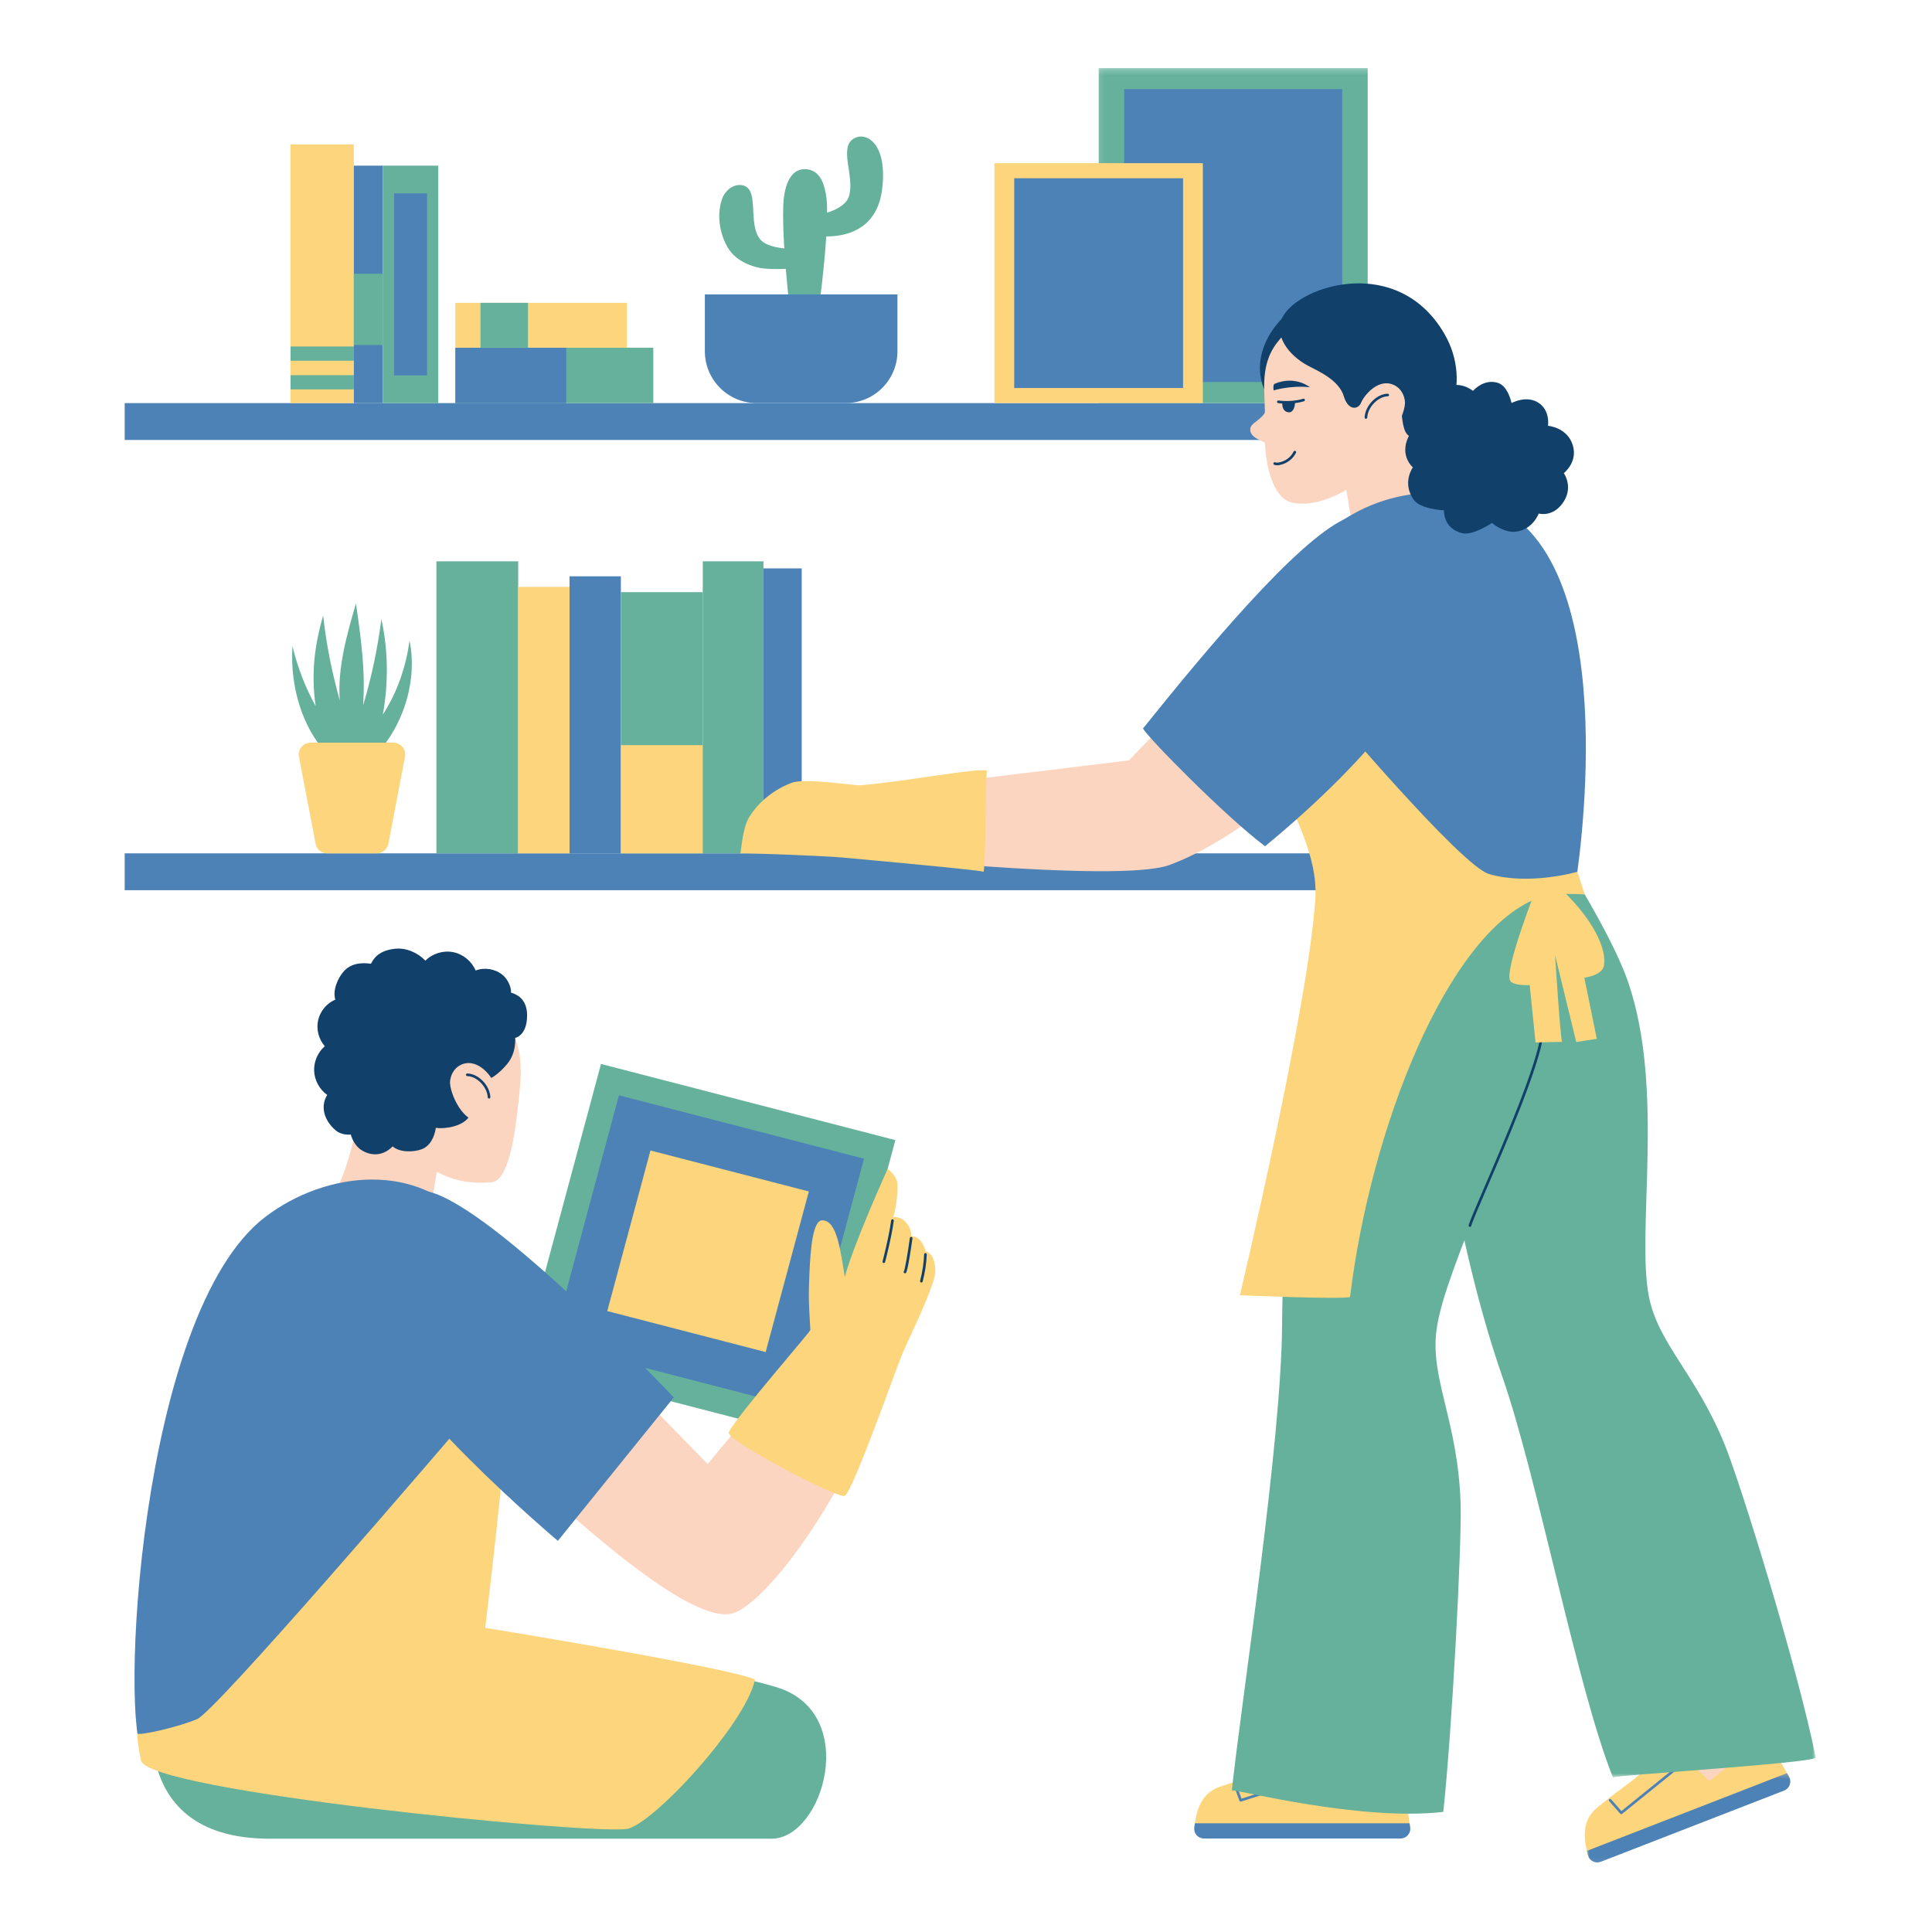 <svg width="347" height="347" viewBox="0 0 347 347" fill="none" xmlns="http://www.w3.org/2000/svg">
<path d="M22.396 72.4H275.442V79.022H22.396V72.4Z" fill="#4D82B6"/>
<path d="M22.396 153.266H275.442V159.887H22.396V153.266Z" fill="#4D82B6"/>
<path d="M52.18 25.942H63.552V72.4H52.18V25.942Z" fill="#FDD57C"/>
<path d="M52.18 67.383H63.552V69.935H52.18V67.383Z" fill="#66B19B"/>
<path d="M52.18 62.236H63.552V64.788H52.18V62.236Z" fill="#66B19B"/>
<path d="M63.552 29.752H68.764V72.4H63.552V29.752Z" fill="#4D82B6"/>
<path d="M63.552 49.169H68.764V61.965H63.552V49.169Z" fill="#66B19B"/>
<path d="M68.764 29.752H78.715V72.4H68.764V29.752Z" fill="#66B19B"/>
<path d="M70.777 34.725H76.701V67.423H70.777V34.725Z" fill="#4D82B6"/>
<path d="M81.794 62.449H117.337V72.4H81.794V62.449Z" fill="#66B19B"/>
<path d="M81.794 62.449H101.7V72.4H81.794V62.449Z" fill="#4D82B6"/>
<path d="M81.794 54.392H112.598V62.449H81.794V54.392Z" fill="#FDD57C"/>
<path d="M86.298 54.392H94.829V62.449H86.298V54.392Z" fill="#66B19B"/>
<path d="M142.516 61.307C142.516 61.307 140.401 45.197 140.672 37.068C140.774 33.919 141.699 29.987 145.017 30.413C147.475 30.731 148.198 33.464 148.451 35.723C149.145 41.965 146.329 61.043 146.329 61.043L142.516 61.307Z" fill="#66B19B"/>
<path d="M142.133 44.691C142.133 44.691 137.911 44.702 136.523 42.977C134.206 40.1 136.559 33.789 133.255 33.258C131.762 33.016 130.223 34.154 129.67 35.784C128.733 38.535 129.207 41.813 130.638 44.34C131.809 46.411 134.094 47.651 136.425 48.11C138.757 48.573 143.528 48.139 143.528 48.139L142.133 44.691Z" fill="#66B19B"/>
<path d="M146.322 38.709C146.322 38.709 151.715 38.011 152.503 35.177C153.522 31.53 150.587 26.488 153.381 24.868C155.539 23.618 159.371 25.667 158.467 33.782C157.245 44.81 145.491 42.204 145.491 42.204L146.322 38.709Z" fill="#66B19B"/>
<path d="M126.597 63.085V52.885H161.189V63.085C161.189 68.229 157.021 72.4 151.878 72.4H135.908C130.768 72.4 126.597 68.229 126.597 63.085Z" fill="#4D82B6"/>
<mask id="mask0_18_109" style="mask-type:luminance" maskUnits="userSpaceOnUse" x="197" y="12" width="50" height="62">
<path d="M197.096 12.217H246.139V73.101H197.096V12.217Z" fill="white"/>
</mask>
<g mask="url(#mask0_18_109)">
<path d="M197.324 12.217H245.658V72.4H197.324V12.217Z" fill="#66B19B"/>
</g>
<path d="M201.911 16.005H241.071V68.612H201.911V16.005Z" fill="#4D82B6"/>
<path d="M178.607 29.303H216.04V72.4H178.607V29.303Z" fill="#FDD57C"/>
<path d="M182.161 32.014H212.487V69.689H182.161V32.014Z" fill="#4D82B6"/>
<path d="M78.382 100.822H93.072V153.266H78.382V100.822Z" fill="#66B19B"/>
<path d="M93.072 105.405H102.293V153.266H93.072V105.405Z" fill="#FDD57C"/>
<path d="M102.293 103.507H111.513V153.266H102.293V103.507Z" fill="#4D82B6"/>
<path d="M111.513 106.352H126.221V153.266H111.513V106.352Z" fill="#66B19B"/>
<path d="M111.513 133.837H126.221V153.266H111.513V133.837Z" fill="#FDD57C"/>
<path d="M126.221 100.822H137.123V153.266H126.221V100.822Z" fill="#66B19B"/>
<path d="M137.123 102.087H143.991V153.266H137.123V102.087Z" fill="#4D82B6"/>
<path d="M58.553 135.193C54.349 130.646 52.046 123.33 52.531 116.057C53.46 119.943 54.902 123.593 56.695 126.836C55.882 121.139 56.424 116.126 58.043 110.563C58.668 116.144 59.597 120.572 61.029 125.845C60.595 119.954 62.279 114.044 63.935 108.387C64.799 114.405 65.666 120.521 65.214 126.698C66.722 121.674 67.824 116.465 68.496 111.192C69.711 116.682 69.801 122.646 68.757 128.343C71.24 124.54 72.921 119.885 73.549 115.056C74.374 118.916 73.936 123.207 72.631 126.98C71.327 130.75 69.198 134.025 66.613 136.501L58.553 135.193Z" fill="#66B19B"/>
<path d="M53.695 135.908L56.684 151.541C56.872 152.543 57.747 153.266 58.766 153.266H67.669C68.688 153.266 69.563 152.543 69.754 151.541L72.74 135.908C72.989 134.603 71.988 133.389 70.654 133.389H55.78C54.447 133.389 53.445 134.603 53.695 135.908Z" fill="#FDD57C"/>
<path d="M251.647 327.196C251.853 327.091 250.96 320.086 251.21 319.269C254.235 309.361 262.336 277.343 258.255 260.391C257.3 256.422 255.793 252.576 255.316 248.517C253.23 230.798 269.601 209.024 271.441 179.916C272.153 168.675 245.061 159.327 243.301 168.006C240.919 179.75 237.702 218.227 237.034 238.226C236.253 261.667 240.265 294.672 236.155 318.282C236.155 318.282 219.868 322.999 220.764 327.152C221.22 329.249 248.972 328.587 251.647 327.196Z" fill="#FBD5C0"/>
<path d="M251.647 327.196C251.853 327.091 250.96 320.086 251.21 319.269C254.235 309.361 262.336 277.343 258.255 260.391C257.3 256.422 255.793 252.576 255.316 248.517C253.23 230.798 269.601 209.024 271.441 179.916C272.153 168.675 245.061 159.327 243.301 168.006C240.919 179.75 237.702 218.227 237.034 238.226C236.253 261.667 240.265 294.672 236.155 318.282C236.155 318.282 219.868 322.999 220.764 327.152C221.22 329.249 248.972 328.587 251.647 327.196Z" fill="#FBD5C0"/>
<path d="M320.18 318.886C320.386 318.785 315.904 312.076 315.875 311.223C315.517 300.867 312.77 267.956 303.405 253.249C301.21 249.807 298.536 246.659 296.765 242.976C289.033 226.898 297.44 200.982 289.723 172.857C286.741 161.995 258.081 161.959 259.238 170.738C260.803 182.62 270.266 220.052 276.132 239.184C283.007 261.609 297.531 291.516 301.315 315.181C301.315 315.181 286.749 327.199 289.752 330.203C291.426 331.877 316.598 320.693 320.18 318.886Z" fill="#FBD5C0"/>
<path d="M253.277 328.208L252.19 320.95C252.132 320.556 251.759 320.288 251.365 320.357C249.768 320.642 239.665 323.755 239.665 323.755C239.665 323.755 237.334 318.427 235.787 316.262C235.226 315.47 234.156 315.231 233.332 315.741C228.424 318.781 224.983 318.882 218.993 320.953C215.462 322.175 214.8 325.75 214.5 328.273L253.277 328.208Z" fill="#FDD57C"/>
<path d="M214.5 328.273C214.377 329.303 215.191 330.203 216.228 330.203H251.561C252.62 330.203 253.433 329.26 253.277 328.208L253.165 327.474H214.612C214.569 327.752 214.529 328.023 214.5 328.273Z" fill="#4D82B6"/>
<path d="M222.839 323.581C222.741 323.581 222.651 323.523 222.615 323.426L221.57 320.577C221.527 320.458 221.588 320.321 221.711 320.274C221.834 320.23 221.972 320.292 222.015 320.415L222.984 323.05L235.985 318.904C236.112 318.864 236.246 318.933 236.285 319.056C236.325 319.182 236.256 319.316 236.13 319.356L222.908 323.57C222.886 323.578 222.861 323.581 222.839 323.581Z" fill="#4D82B6"/>
<path d="M321.326 319.114L317.682 312.741C317.483 312.394 317.042 312.278 316.699 312.488C315.315 313.33 307.023 319.891 307.023 319.891C307.023 319.891 302.92 315.77 300.694 314.31C299.884 313.778 298.803 313.941 298.218 314.715C294.744 319.323 291.574 320.668 286.738 324.767C283.889 327.181 284.569 330.756 285.201 333.218L321.326 319.114Z" fill="#FDD57C"/>
<mask id="mask1_18_109" style="mask-type:luminance" maskUnits="userSpaceOnUse" x="285" y="318" width="38" height="17">
<path d="M285.003 318.315H322.016V334.927H285.003V318.315Z" fill="white"/>
</mask>
<g mask="url(#mask1_18_109)">
<path d="M285.202 333.214C285.462 334.219 286.546 334.765 287.511 334.389L320.444 321.597C321.434 321.21 321.85 320.035 321.322 319.114L320.953 318.47L285.014 332.43C285.075 332.708 285.14 332.972 285.202 333.214Z" fill="#4D82B6"/>
</g>
<path d="M291.191 325.84C291.122 325.84 291.057 325.815 291.01 325.761L289.008 323.484C288.921 323.386 288.932 323.234 289.029 323.151C289.127 323.064 289.275 323.071 289.362 323.169L291.216 325.276L301.836 316.699C301.937 316.619 302.089 316.634 302.172 316.735C302.252 316.836 302.237 316.988 302.136 317.068L291.339 325.786C291.296 325.822 291.241 325.84 291.191 325.84Z" fill="#4D82B6"/>
<path d="M241.675 154.722C236.448 179.475 230.415 209.74 230.274 237.742C230.169 259.108 223.07 304.615 221.245 321.561C222.131 321.402 244.414 327.149 259.223 325.428C260.799 310.829 262.552 277.564 262.336 270.172C261.895 255.135 256.766 247.653 258.034 238.678C259.711 226.819 272.811 204.596 272.854 184.159C272.872 174.292 268.151 155.799 268.151 155.799C268.151 155.799 241.541 154.643 241.675 154.722Z" fill="#66B19B"/>
<mask id="mask2_18_109" style="mask-type:luminance" maskUnits="userSpaceOnUse" x="252" y="150" width="75" height="170">
<path d="M252.616 150.829H326.082V319.24H252.616V150.829Z" fill="white"/>
</mask>
<g mask="url(#mask2_18_109)">
<path d="M253.382 158.706C256.722 185.735 260.001 218.993 269.872 247.393C276.165 265.495 283.257 303.206 289.694 319.233C290.07 318.857 324.843 316.703 326.122 315.716C322.985 299.906 312.661 266.529 309.741 259.39C304.514 246.619 297.78 241.302 296.139 232.786C293.873 221.028 299.038 195.751 292.434 176.41C289.246 167.073 278.771 151.119 278.771 151.119C278.771 151.119 253.23 158.677 253.382 158.706Z" fill="#66B19B"/>
</g>
<path d="M227.693 71.215C223.132 63.32 230.784 54.837 235.338 54.273C240.059 53.691 243.8 54.642 247.241 57.139C241.4 62.073 234.138 66.711 227.693 71.215Z" fill="#11406A"/>
<path d="M227.162 75.404C227.375 70.947 225.977 65.952 229.374 61.538C235.667 53.358 245.224 55.643 248.897 63.436C251.185 68.294 252.052 76.091 248.658 81.614C245.578 86.631 237.525 91.568 231.984 90.245C228.662 89.454 226.779 83.435 227.162 75.404Z" fill="#FBD5C0"/>
<path d="M240.634 81.534C240.865 82.839 243.189 94.702 243.692 101.664C248.763 100.417 256.704 98.121 261.374 95.208C257.145 90.516 253.903 78.809 253.444 71.569C252.58 72.252 241.407 80.844 240.634 81.534Z" fill="#FBD5C0"/>
<path d="M231.547 70.806C232.212 70.911 232.374 71.858 232.349 72.444C232.331 72.874 232.125 73.925 231.409 73.813C230.712 73.701 230.466 73.08 230.556 71.984C230.654 70.875 231.286 70.766 231.547 70.806Z" fill="#11406A"/>
<path d="M231.514 74.059C231.467 74.059 231.42 74.056 231.373 74.048C230.162 73.857 230.281 72.433 230.321 71.966C230.408 70.933 230.965 70.564 231.453 70.564C231.5 70.564 231.547 70.567 231.583 70.575C232.432 70.705 232.613 71.818 232.584 72.454C232.562 73.011 232.306 74.059 231.514 74.059ZM231.453 71.037C231.279 71.037 230.867 71.131 230.795 72.006C230.686 73.293 231.084 73.524 231.445 73.579C231.919 73.651 232.096 72.83 232.11 72.436C232.136 71.916 231.995 71.117 231.51 71.041C231.496 71.041 231.474 71.037 231.453 71.037Z" fill="#11406A"/>
<path d="M234.135 71.844C232.964 72.288 231.272 72.53 229.595 72.169C229.595 72.169 229.006 69.526 231.395 69.36C233.459 69.216 234.135 71.844 234.135 71.844Z" fill="#FBD5C0"/>
<path d="M231.044 72.498C230.495 72.498 229.981 72.462 229.562 72.404C229.432 72.386 229.342 72.266 229.36 72.136C229.378 72.006 229.494 71.919 229.627 71.934C230.788 72.097 232.671 72.068 234.059 71.616C234.185 71.576 234.319 71.645 234.359 71.771C234.399 71.894 234.33 72.028 234.207 72.068C233.253 72.375 232.078 72.498 231.044 72.498Z" fill="#11406A"/>
<path d="M235.27 69.548C231.76 69.176 228.753 70.119 228.753 70.119C228.753 70.119 228.565 69.082 228.948 68.923C232.053 67.661 234.33 68.861 235.27 69.548Z" fill="#11406A"/>
<path d="M229.353 83.566C229.143 83.566 228.966 83.533 228.839 83.468C228.724 83.41 228.677 83.266 228.738 83.15C228.796 83.034 228.94 82.987 229.056 83.049C229.19 83.117 229.642 83.124 230.227 82.929C230.672 82.778 231.774 82.297 232.345 81.1C232.4 80.985 232.541 80.934 232.66 80.988C232.779 81.046 232.83 81.187 232.772 81.306C232.316 82.264 231.442 83.02 230.375 83.378C230.007 83.501 229.649 83.566 229.353 83.566Z" fill="#11406A"/>
<path d="M269.333 91.243C260.127 86.479 246.121 87.552 236.155 97.518C230.159 103.514 226.096 118.244 231.988 138.337C235.505 150.338 240.276 161.402 240.276 161.402L282.989 158.705C282.989 158.705 292.225 103.081 269.333 91.243Z" fill="#4D82B6"/>
<path d="M227.795 73.448C226.949 75.697 224.787 76.018 224.787 77.114C224.787 78.44 226.504 78.784 227.701 79.506" fill="#FBD5C0"/>
<path d="M227.701 79.741C227.657 79.741 227.618 79.731 227.578 79.709C227.278 79.528 226.938 79.365 226.605 79.21C225.593 78.737 224.552 78.249 224.552 77.114C224.552 76.499 225.058 76.112 225.651 75.664C226.313 75.158 227.133 74.533 227.574 73.365C227.621 73.242 227.759 73.177 227.881 73.224C228.001 73.271 228.066 73.409 228.019 73.531C227.531 74.826 226.645 75.498 225.937 76.04C225.405 76.445 225.026 76.734 225.026 77.114C225.026 77.945 225.85 78.335 226.804 78.78C227.148 78.942 227.502 79.109 227.824 79.304C227.936 79.369 227.972 79.517 227.903 79.629C227.86 79.702 227.78 79.741 227.701 79.741Z" fill="#FBD5C0"/>
<path d="M230.502 56.702C228.518 60.074 231.449 63.83 234.901 65.673C236.6 66.584 240.467 68.182 241.36 71.178C242.13 73.766 243.916 73.669 244.527 72.241C245.177 70.723 247.368 68.612 250.198 69.921C252.598 71.03 250.809 78.068 253.664 78.523C259.646 79.481 264.7 69.035 259.422 59.955C251.152 45.728 233.77 51.15 230.502 56.702Z" fill="#11406A"/>
<path d="M244.23 72.982C244.881 70.824 247.812 67.622 250.679 69.317C251.665 69.899 252.255 71.034 252.341 72.18C252.471 73.904 250.039 80.421 245.831 79.271C244.353 78.867 243.475 75.501 244.23 72.982Z" fill="#FBD5C0"/>
<path d="M245.333 75.216C245.329 75.216 245.325 75.216 245.322 75.216C245.192 75.209 245.09 75.097 245.094 74.966C245.192 72.852 247.245 70.745 249.24 70.709C249.37 70.719 249.479 70.813 249.479 70.943C249.482 71.074 249.377 71.182 249.247 71.182C247.509 71.215 245.654 73.134 245.568 74.988C245.56 75.115 245.459 75.216 245.333 75.216Z" fill="#11406A"/>
<path d="M264.013 220.356C263.991 220.356 263.969 220.352 263.948 220.345C263.821 220.312 263.749 220.182 263.785 220.056C264.02 219.217 265.119 216.673 266.637 213.148C270.158 204.979 276.049 191.313 276.776 185.555C277.502 179.818 275.514 174.006 274.94 173.037C274.875 172.925 274.911 172.781 275.023 172.712C275.135 172.647 275.283 172.683 275.348 172.795C275.937 173.793 277.987 179.76 277.246 185.612C276.512 191.439 270.602 205.146 267.071 213.333C265.618 216.709 264.468 219.373 264.24 220.182C264.212 220.287 264.118 220.356 264.013 220.356Z" fill="#11406A"/>
<path d="M284.634 160.647L283.304 156.577C283.304 156.577 274.712 159.1 267.439 156.981C262.411 155.517 238.519 127.215 238.519 127.215C238.519 127.215 229.031 137.582 228.615 137.914C231.98 145.415 236.741 153.526 236.246 161.398C235.027 180.722 222.694 232.635 222.694 232.635C222.694 232.635 241.255 233.43 242.477 232.942C246.149 202.764 259.827 167.843 275.955 161.398C279.021 160.177 284.634 160.647 284.634 160.647Z" fill="#FDD57C"/>
<path d="M237.254 100.764L202.76 136.57L153.222 142.599L150.721 153.266C150.721 153.266 200.772 158.781 210.054 155.355C230.256 147.894 254.261 119.52 254.261 119.52L237.254 100.764Z" fill="#FBD5C0"/>
<path d="M177.252 138.42C175.521 137.86 162.862 140.354 154.523 141.045C153.511 141.135 144.598 139.671 142.172 140.6C139.136 141.764 136.411 143.832 134.596 146.709C133.313 148.747 133.161 152.709 132.97 153.266C133.559 153.172 148.079 153.71 151.437 154.028C154.921 154.357 175.781 156.237 176.666 156.577C177.053 154.86 177.031 139.606 177.252 138.42Z" fill="#FDD57C"/>
<path d="M205.294 130.833C216.593 116.769 232.7 97.395 241.483 93.238C246.218 90.997 263.912 94.351 258.352 114.864C256.628 121.237 247.913 134.943 227.213 151.993C220.078 146.647 205.923 132.25 205.294 130.833Z" fill="#4D82B6"/>
<path d="M276.031 159.262C276.031 159.262 270.049 174.433 271.253 176.178C271.889 177.096 274.741 176.93 274.741 176.93C274.741 176.93 275.442 183.802 275.793 187.239C277.383 187.199 278.974 187.163 280.564 187.123C280.257 186.632 279.299 171.534 279.299 171.534L283.101 187.149L286.799 186.585L284.558 175.6C284.558 175.6 287.681 175.235 288.057 173.514C288.693 170.612 286.199 164.858 279.433 158.807C278.984 158.955 276.031 159.262 276.031 159.262Z" fill="#FDD57C"/>
<path d="M264.562 70.21C264.562 70.21 262.13 68.106 259.202 69.779C256.1 71.554 256.852 75.772 256.932 76.279C256.393 76.308 254.047 76 252.891 78.603C251.391 81.975 253.765 83.942 253.765 83.942C253.765 83.942 251.749 86.674 253.914 89.768C255.099 91.46 259.346 91.662 259.346 91.662C259.346 91.662 259.137 94.923 262.65 95.772C264.551 96.231 267.974 93.921 267.974 93.921C267.974 93.921 270.013 95.765 272.287 95.483C275.334 95.103 276.364 92.233 276.364 92.233C276.364 92.233 279.035 93.021 280.9 90.014C282.556 87.343 280.875 84.979 280.875 84.979C280.875 84.979 283.434 82.991 282.476 79.94C281.464 76.716 278.03 76.481 278.03 76.481C278.03 76.481 278.504 73.582 276.122 72.219C274 71.005 271.481 72.389 271.481 72.389C271.481 72.389 270.884 69.353 269.041 68.767C266.463 67.947 264.562 70.21 264.562 70.21Z" fill="#11406A"/>
<path d="M93.531 244.7L107.946 191.096L160.813 204.773L146.398 258.378L93.531 244.7Z" fill="#66B19B"/>
<path d="M99.162 241.357L111.163 196.724L155.185 208.113L143.181 252.75L99.162 241.357Z" fill="#4D82B6"/>
<path d="M109.07 235.479L116.827 206.635L145.274 213.994L137.517 242.839L109.07 235.479Z" fill="#FDD57C"/>
<path d="M65.091 291.249C89.757 294.296 127.132 299.157 139.628 303.083C154.505 307.753 147.869 330.243 138.569 330.243H48.432C20.892 330.243 28.093 302.765 28.093 302.765C28.093 302.765 63.559 291.057 65.091 291.249Z" fill="#66B19B"/>
<path d="M93.162 197.494C93.553 194.006 94.348 188.045 90.95 183.628C84.657 175.452 75.104 177.733 71.431 185.529C69.143 190.387 68.276 198.18 71.666 203.707C74.746 208.72 79.94 213.13 88.344 212.339C91.742 212.017 92.728 201.372 93.162 197.494Z" fill="#FBD5C0"/>
<path d="M79.694 203.628C79.459 204.929 77.135 216.792 76.633 223.757C71.565 222.51 62.912 219.976 58.242 217.063C62.471 212.371 64.766 200.425 65.225 193.185C66.089 193.872 78.921 202.937 79.694 203.628Z" fill="#FBD5C0"/>
<path d="M47.676 218.545C58.741 210.137 75.18 208.76 84.173 219.611C91.601 228.575 88.38 266.879 85.019 294.589C83.049 310.833 35.784 326.09 25.844 315.282C21.387 310.439 24.821 235.913 47.676 218.545Z" fill="#4D82B6"/>
<path d="M91.095 191.096C92.819 189.021 92.519 186.422 92.519 186.422C92.519 186.422 94.673 186.028 94.673 182.367C94.673 178.868 92.024 178.401 91.767 178.271C91.879 177.877 91.539 176.117 90.216 175.062C88.897 174.002 87.007 173.706 85.423 174.31C84.726 172.64 83.161 171.36 81.386 171.013C79.611 170.663 77.677 171.255 76.401 172.539C75.006 171.096 72.964 170.2 70.969 170.399C67.524 170.746 66.884 172.737 66.62 173.095C66.219 173.07 63.526 172.517 61.795 174.4C60.645 175.651 59.709 177.917 60.226 179.533C58.69 180.187 57.504 181.608 57.139 183.234C56.771 184.864 57.233 186.653 58.339 187.904C57.067 189.003 56.344 190.702 56.424 192.379C56.507 194.06 57.392 195.679 58.766 196.651C57.447 198.838 58.307 201.307 60.241 202.977C61.452 204.022 63.006 203.765 63.006 203.765C63.006 203.765 63.429 205.634 64.976 206.602C66.266 207.408 68.478 207.947 70.528 205.905C71.757 206.989 74.182 206.978 75.722 206.418C77.262 205.854 78.043 204.188 78.285 202.565C79.882 202.822 82.947 202.319 84.144 200.729C86.063 198.177 85.561 194.32 85.561 194.32C85.561 194.32 87.993 194.819 91.095 191.096Z" fill="#11406A"/>
<path d="M88.937 195.072C88.286 192.918 85.358 189.711 82.492 191.407C81.502 191.992 80.912 193.127 80.829 194.273C80.696 195.997 83.128 202.514 87.339 201.365C88.814 200.96 89.696 197.595 88.937 195.072Z" fill="#FBD5C0"/>
<path d="M87.838 197.306C87.712 197.306 87.607 197.208 87.599 197.082C87.516 195.227 85.658 193.304 83.92 193.275C83.79 193.272 83.685 193.167 83.688 193.033C83.692 192.903 83.793 192.809 83.931 192.802C85.926 192.838 87.979 194.945 88.073 197.06C88.08 197.19 87.979 197.302 87.849 197.306C87.845 197.306 87.842 197.306 87.838 197.306Z" fill="#11406A"/>
<path d="M24.684 311.378C25.342 311.707 32.184 310.149 35.43 308.747C38.68 307.344 75.371 264.75 91.695 245.557C91.026 261.193 87.137 292.366 87.137 292.366C87.137 292.366 131.271 299.548 135.59 301.662C134.025 309.513 117.084 327.929 112.489 328.508C105.141 329.433 26.498 321.759 25.32 316.189C24.872 314.053 24.586 312 24.684 311.378Z" fill="#FDD57C"/>
<path d="M147.067 238.769C146.962 238.938 127.1 262.961 127.1 262.961L89.154 223.97L80.009 250.357C80.009 250.357 120.673 293.099 131.665 289.749C137.145 288.079 151.552 270.736 162.009 241.62L147.067 238.769Z" fill="#FBD5C0"/>
<path d="M130.877 257.243C132.659 253.946 144.945 239.907 145.545 238.884C145.191 233.119 145.238 232.313 145.379 228.745C145.563 224.202 146.015 219.181 147.677 219.181C150.367 219.181 150.941 224.628 151.733 229.363C153.24 223.584 159.421 209.953 159.421 209.953C159.421 209.953 161.069 211.059 161.171 212.61C161.337 215.183 160.527 218.541 160.422 218.632C160.325 218.534 161.673 218.484 162.472 219.286C163.874 220.688 163.585 221.762 163.672 222.015C165.707 222.015 166.191 224.711 166.264 224.737C167.677 225.192 167.908 226.793 167.995 228.21C168.136 230.516 163.126 240.619 162.009 243.28C160.979 245.73 153.034 268.296 151.686 268.672C150.168 269.099 130.186 258.519 130.877 257.243Z" fill="#FDD57C"/>
<path d="M76.976 214.019C88.959 216.915 121.009 250.993 121.009 250.993L100.196 276.747C100.196 276.747 69.425 250.859 65.514 237.279C62.608 227.191 67.213 211.663 76.976 214.019Z" fill="#4D82B6"/>
<path d="M158.742 226.848C158.72 226.848 158.702 226.844 158.68 226.84C158.554 226.804 158.478 226.678 158.514 226.551C158.525 226.508 159.634 222.308 160.061 219.192C160.079 219.062 160.198 218.971 160.328 218.99C160.459 219.008 160.549 219.127 160.531 219.257C160.101 222.402 158.98 226.631 158.969 226.671C158.94 226.779 158.846 226.848 158.742 226.848Z" fill="#11406A"/>
<path d="M162.541 228.698C162.49 228.698 162.436 228.68 162.392 228.644C162.291 228.565 162.273 228.416 162.356 228.312C162.526 228.03 163.039 225.131 163.412 222.355C163.43 222.225 163.549 222.131 163.679 222.152C163.809 222.17 163.9 222.29 163.882 222.42C163.683 223.895 163.047 228.203 162.725 228.608C162.678 228.666 162.609 228.698 162.541 228.698Z" fill="#11406A"/>
<path d="M165.483 230.35C165.465 230.35 165.443 230.347 165.421 230.339C165.295 230.307 165.223 230.177 165.255 230.05C165.667 228.5 165.909 226.902 165.978 225.297C165.982 225.167 166.09 225.069 166.224 225.069C166.354 225.077 166.455 225.185 166.452 225.315C166.383 226.956 166.133 228.59 165.714 230.173C165.685 230.278 165.588 230.35 165.483 230.35Z" fill="#11406A"/>
</svg>

